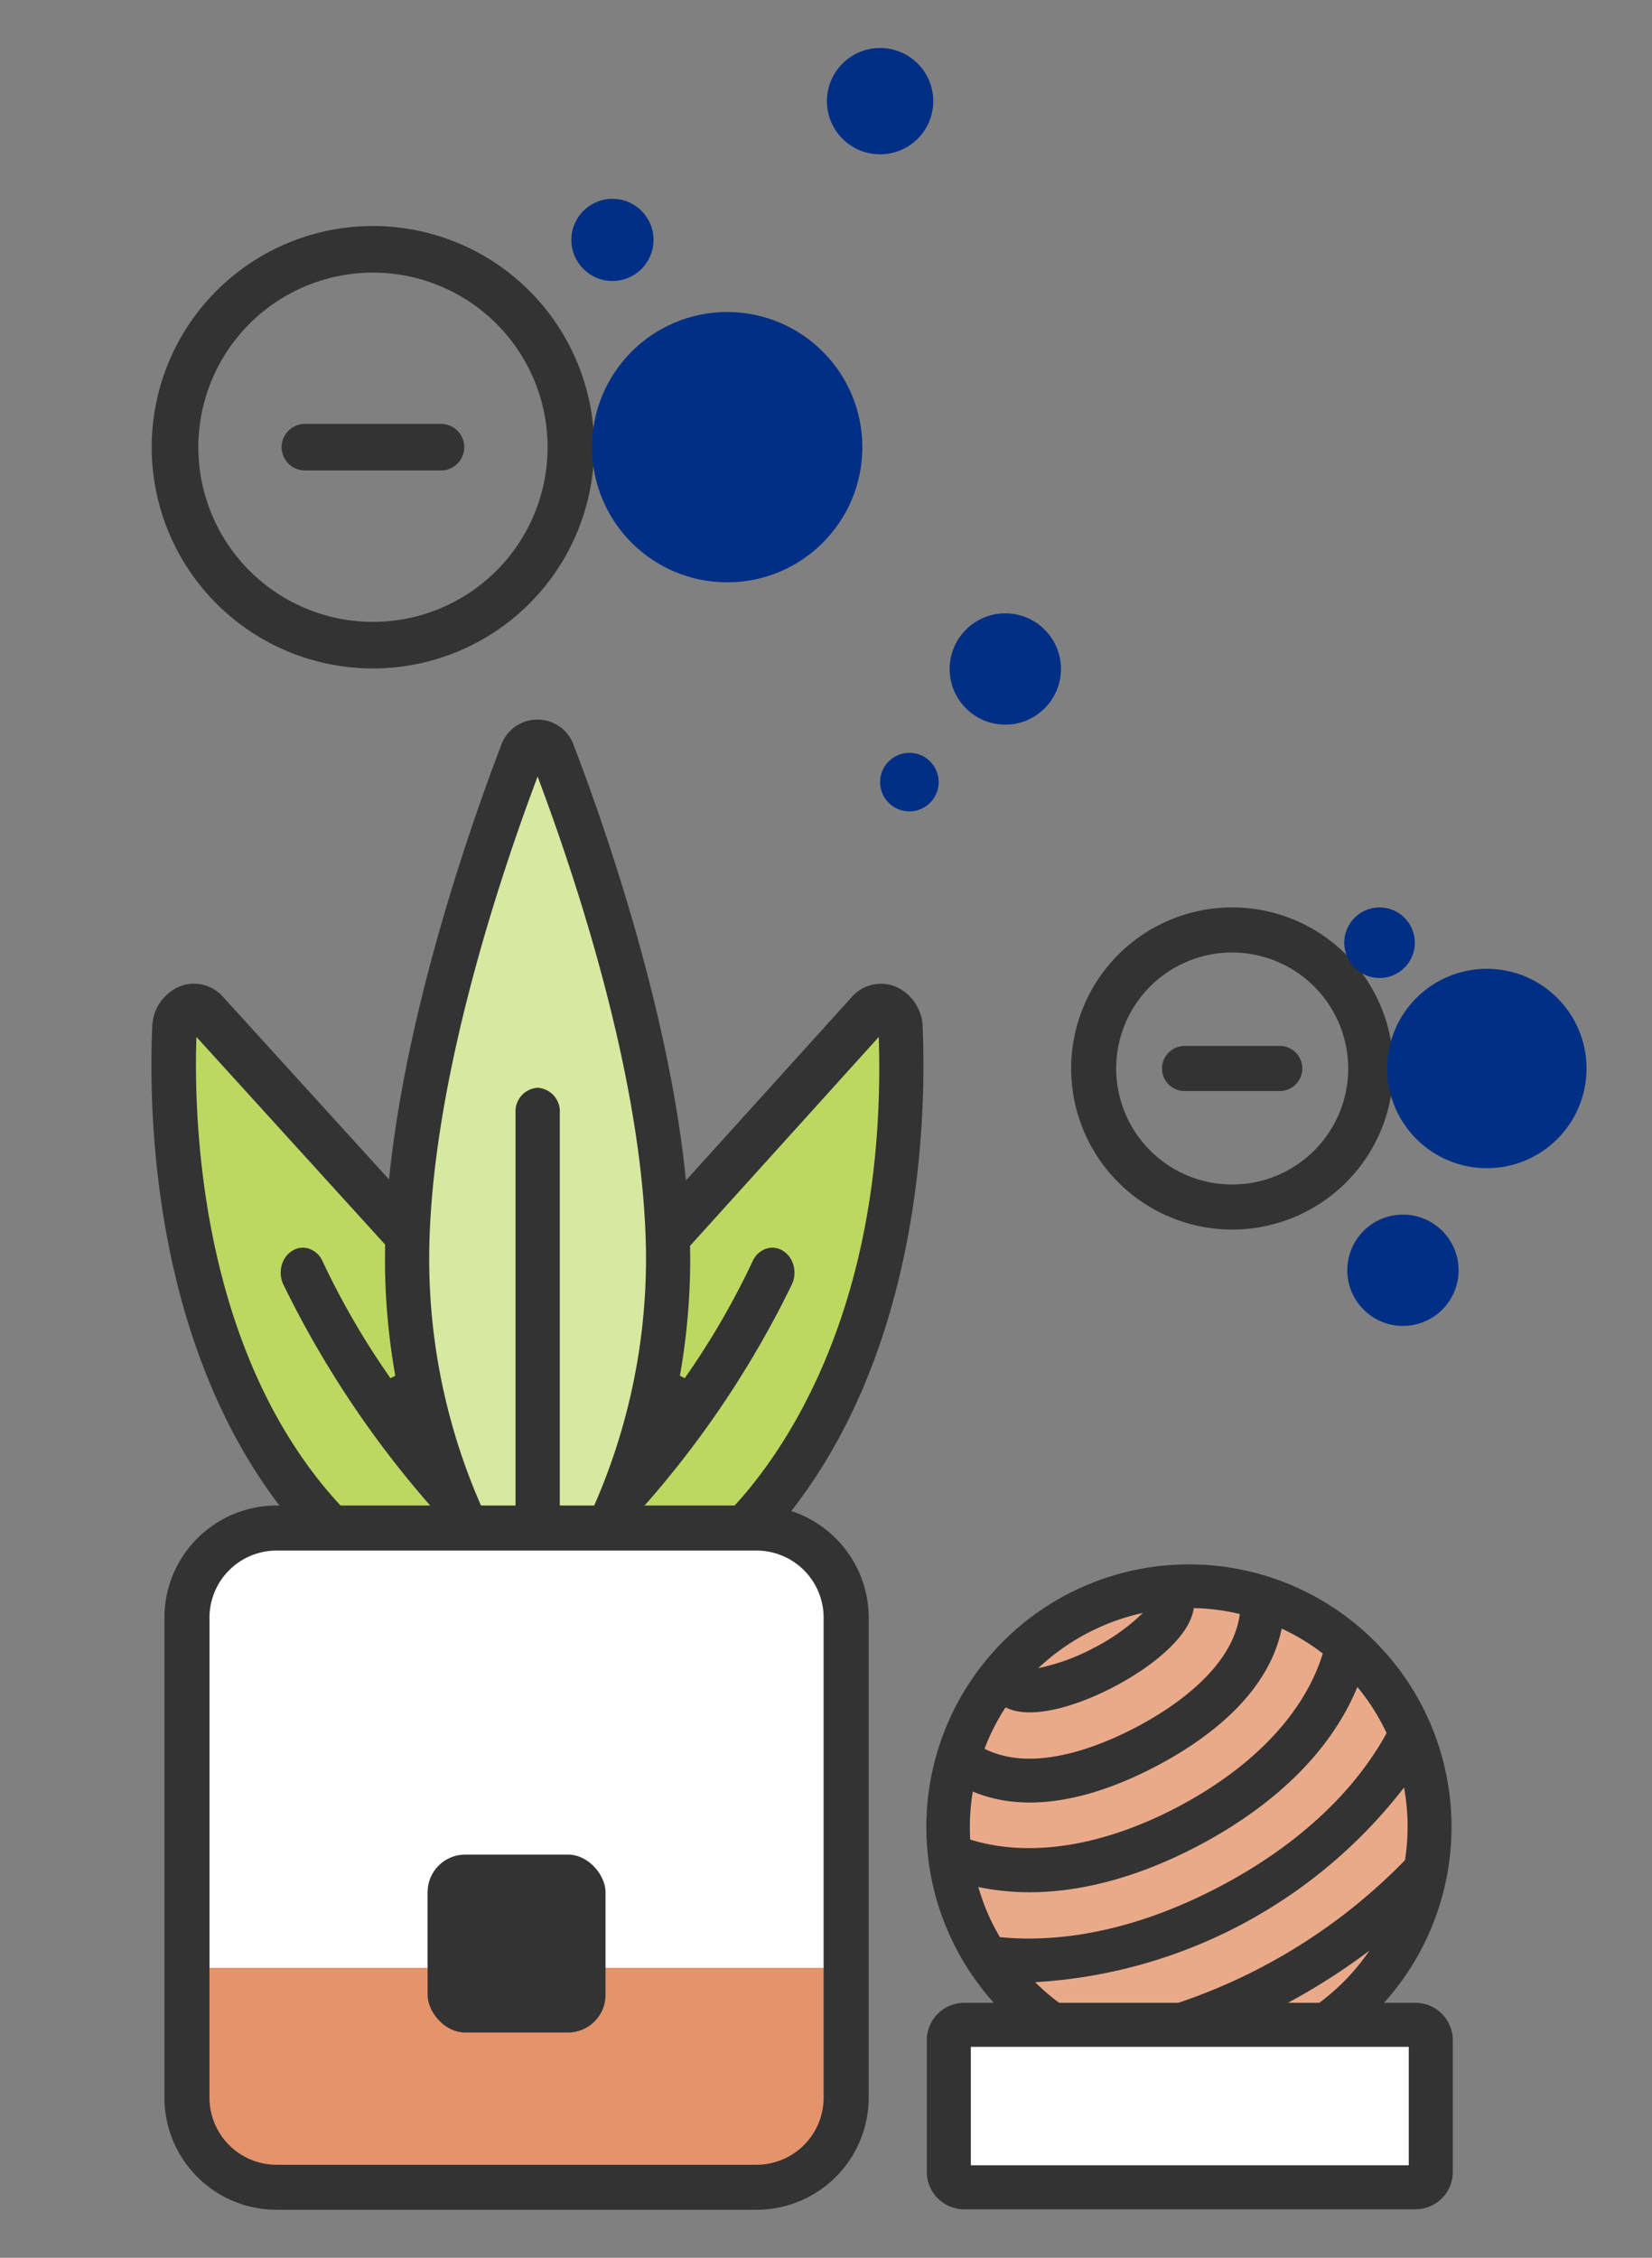 <svg xmlns="http://www.w3.org/2000/svg" width="120" height="164" viewBox="0 0 120 164"><rect x="0" y="0" width="120" height="164" fill="#808080" stroke="none"/><defs><style>.a,.b{fill:none;}.b{stroke:#126448;stroke-miterlimit:10;stroke-width:3px;}.c{fill:#333;}.d{fill:#bcd861;}.e{fill:#d7e8a0;}.f{fill:#fff;}.g{fill:#e4936b;}.h{fill:#002f85;}.i{fill:#eaaa89;}</style></defs><g transform="translate(-58 -2342.801)"><rect class="a" width="120" height="164" transform="translate(58 2342.801)"/><g transform="translate(-343.124 1979.623)"><path class="b" d="M495.726,440.791"/><path class="b" d="M485.974,440.791"/><path class="c" d="M490.632,452.491a11.7,11.7,0,1,1,11.7-11.7A11.7,11.7,0,0,1,490.632,452.491Zm0-20.127a8.427,8.427,0,1,0,8.425,8.429v0a8.436,8.436,0,0,0-8.425-8.426Z"/><path class="c" d="M487.174,442.428a1.637,1.637,0,0,1-.009-3.274h6.922a1.637,1.637,0,0,1,0,3.274Z"/><path class="d" d="M416.24,436.9a1.4,1.4,0,0,0-2.435.992c-.353,8.479.472,30.6,17.361,41.292,10.007,6.334,9.75-.433,9.75-.433l-.58-15.173Z"/><path class="d" d="M464.12,436.9a1.4,1.4,0,0,1,2.435.992c.353,8.479-.472,30.6-17.361,41.292-10.008,6.334-9.75-.433-9.75-.433l.579-15.173Z"/><path class="e" d="M441.375,418.126a1.259,1.259,0,0,0-2.391,0c-2.549,6.656-8.287,23.129-8.287,36.552a44.407,44.407,0,0,0,9.482,27.863,44.412,44.412,0,0,0,9.482-27.863c0-13.423-5.737-29.9-8.287-36.552Z"/><path class="c" d="M440.179,442.191A1.716,1.716,0,0,0,438.572,444V473.13h3.215V444A1.716,1.716,0,0,0,440.179,442.191Z"/><path class="c" d="M421.9,473.13h4.523l-.056-.059c-10.412-10.714-11.153-27.394-10.99-34.069l.013-.507,13.71,15.087v.1c-.005.334-.01.668-.01,1a48.194,48.194,0,0,0,.748,8.426l-.35.18a56.878,56.878,0,0,1-4.935-8.5,1.658,1.658,0,0,0-.944-.893,1.422,1.422,0,0,0-1.224.119,1.753,1.753,0,0,0-.793,1.056,2,2,0,0,0,.1,1.379,72.7,72.7,0,0,0,10.935,16.376l.118.309h3.584l-.054-.122A44.6,44.6,0,0,1,432.3,454.68c0-12.15,4.82-26.9,7.693-34.609l.182-.49.182.49c2.873,7.706,7.693,22.448,7.693,34.609a44.637,44.637,0,0,1-3.976,18.332l-.055.122h3.624l.093-.36.036-.04a71.521,71.521,0,0,0,10.885-16.285,2,2,0,0,0,.1-1.379,1.757,1.757,0,0,0-.793-1.056,1.427,1.427,0,0,0-1.226-.119,1.661,1.661,0,0,0-.941.891,56.965,56.965,0,0,1-4.935,8.5l-.35-.18a48.388,48.388,0,0,0,.748-8.426c0-.3-.011-1.007-.011-1.007L464.958,438.5l.013.509c.493,20.032-7.521,30.5-10.991,34.065l-.056.059h4.525l.283-.367c9.31-12.038,9.687-28.454,9.415-34.952a3.288,3.288,0,0,0-1.9-2.939,2.809,2.809,0,0,0-1.131-.241,2.848,2.848,0,0,0-2.139.986l-12.025,13.3-.047-.451c-1.32-12.477-6.083-25.876-8.069-31.057a2.8,2.8,0,0,0-5.345,0c-1.982,5.176-6.733,18.556-8.061,30.989l-.047.448-12.032-13.233a2.852,2.852,0,0,0-2.14-.986,2.773,2.773,0,0,0-1.131.242,3.284,3.284,0,0,0-1.9,2.939c-.273,6.5.1,22.909,9.415,34.951Z"/><path class="f" d="M462.59,513.79H414.7V479.812a5.641,5.641,0,0,1,5.641-5.641h35.489a5.642,5.642,0,0,1,5.639,5.456Z"/><path class="g" d="M456.081,522.058H421.213a6.509,6.509,0,0,1-6.512-6.506v-9.437h47.885v9.429a6.509,6.509,0,0,1-6.5,6.514Z"/><path class="c" d="M456.079,523.693H421.213a8.153,8.153,0,0,1-8.146-8.145V480.681a8.154,8.154,0,0,1,8.146-8.146h34.866a8.154,8.154,0,0,1,8.146,8.146v34.868A8.154,8.154,0,0,1,456.079,523.693Zm-34.866-47.885a4.878,4.878,0,0,0-4.873,4.873v34.868a4.879,4.879,0,0,0,4.873,4.873h34.866a4.88,4.88,0,0,0,4.873-4.873V480.681a4.878,4.878,0,0,0-4.873-4.873Z"/><rect class="c" width="12.925" height="12.925" rx="2.731" transform="translate(432.184 497.891)"/><path class="c" d="M428.214,411.733a16.069,16.069,0,1,1,16.068-16.07A16.07,16.07,0,0,1,428.214,411.733Zm0-28.752A12.684,12.684,0,1,0,440.9,395.663a12.684,12.684,0,0,0-12.686-12.682Z"/><path class="c" d="M423.275,397.352a1.692,1.692,0,0,1,0-3.384h9.878a1.692,1.692,0,0,1,0,3.384Z"/><circle class="h" cx="9.817" cy="9.817" r="9.817" transform="translate(444.13 385.843)"/><circle class="h" cx="7.241" cy="7.241" r="7.241" transform="translate(501.886 433.55)"/><circle class="h" cx="3.862" cy="3.862" r="3.862" transform="translate(461.192 366.664)"/><circle class="h" cx="2.564" cy="2.564" r="2.564" transform="translate(498.769 429.091)"/><circle class="h" cx="2.127" cy="2.127" r="2.127" transform="translate(465.054 417.861)"/><circle class="h" cx="2.984" cy="2.984" r="2.984" transform="translate(442.628 377.62)"/><circle class="h" cx="4.042" cy="4.042" r="4.042" transform="translate(470.106 407.73)"/><circle class="h" cx="4.042" cy="4.042" r="4.042" transform="translate(498.991 451.405)"/><circle class="i" cx="17.493" cy="17.493" r="17.493" transform="translate(469.998 478.397)"/><path class="c" d="M496.395,512.762a19.078,19.078,0,1,1,7.934-25.843A19.1,19.1,0,0,1,496.395,512.762Zm-8.895-.987a15.825,15.825,0,0,0,13.1-6.909,46.4,46.4,0,0,1-13.1,6.909Zm-6.865-1.575a41.363,41.363,0,0,0,22.544-11.9,15.719,15.719,0,0,0-.066-5.283,36.523,36.523,0,0,1-26.8,14.143A15.751,15.751,0,0,0,480.635,510.2Zm-6.878-6.313c4.961.491,10.489-.783,16.005-3.694s9.685-6.753,12.083-11.127c-.1-.221-.213-.442-.329-.661a15.832,15.832,0,0,0-1.793-2.689c-2.356,5.716-7.52,9.4-11.523,11.515s-9.96,4.294-16.011,3.015a15.652,15.652,0,0,0,1.208,3C473.513,503.462,473.633,503.676,473.757,503.887ZM471.6,496.8c4.293,1.339,9.642.5,15.11-2.389s9.182-6.825,10.5-11.125a15.828,15.828,0,0,0-2.985-1.812c-.976,4.783-5.429,8.052-9.077,9.976s-8.86,3.758-13.36,1.862A15.858,15.858,0,0,0,471.6,496.8Zm1.034-6.6c3.557,1.812,8.4-.183,11.028-1.567l.312-.165c2.646-1.441,6.714-4.246,7.207-8.053a15.954,15.954,0,0,0-3.342-.43c-.287,2.1-3.074,4.281-5.739,5.687s-6.039,2.477-7.935,1.529A15.9,15.9,0,0,0,472.638,490.207Zm3.912-5.852a15.158,15.158,0,0,0,4.069-1.49l.014-.007a14.605,14.605,0,0,0,3.509-2.509l-.072.014a16.113,16.113,0,0,0-7.476,3.948Z"/><rect class="f" width="35.01" height="11.8" rx="1.116" transform="translate(470.045 510.258)"/><path class="c" d="M503.939,523.658H471.161a2.719,2.719,0,0,1-2.716-2.716v-9.568a2.719,2.719,0,0,1,2.716-2.716h32.778a2.718,2.718,0,0,1,2.715,2.716v9.568A2.718,2.718,0,0,1,503.939,523.658Zm-32.294-3.2h31.81v-8.6h-31.81Z"/></g></g></svg>